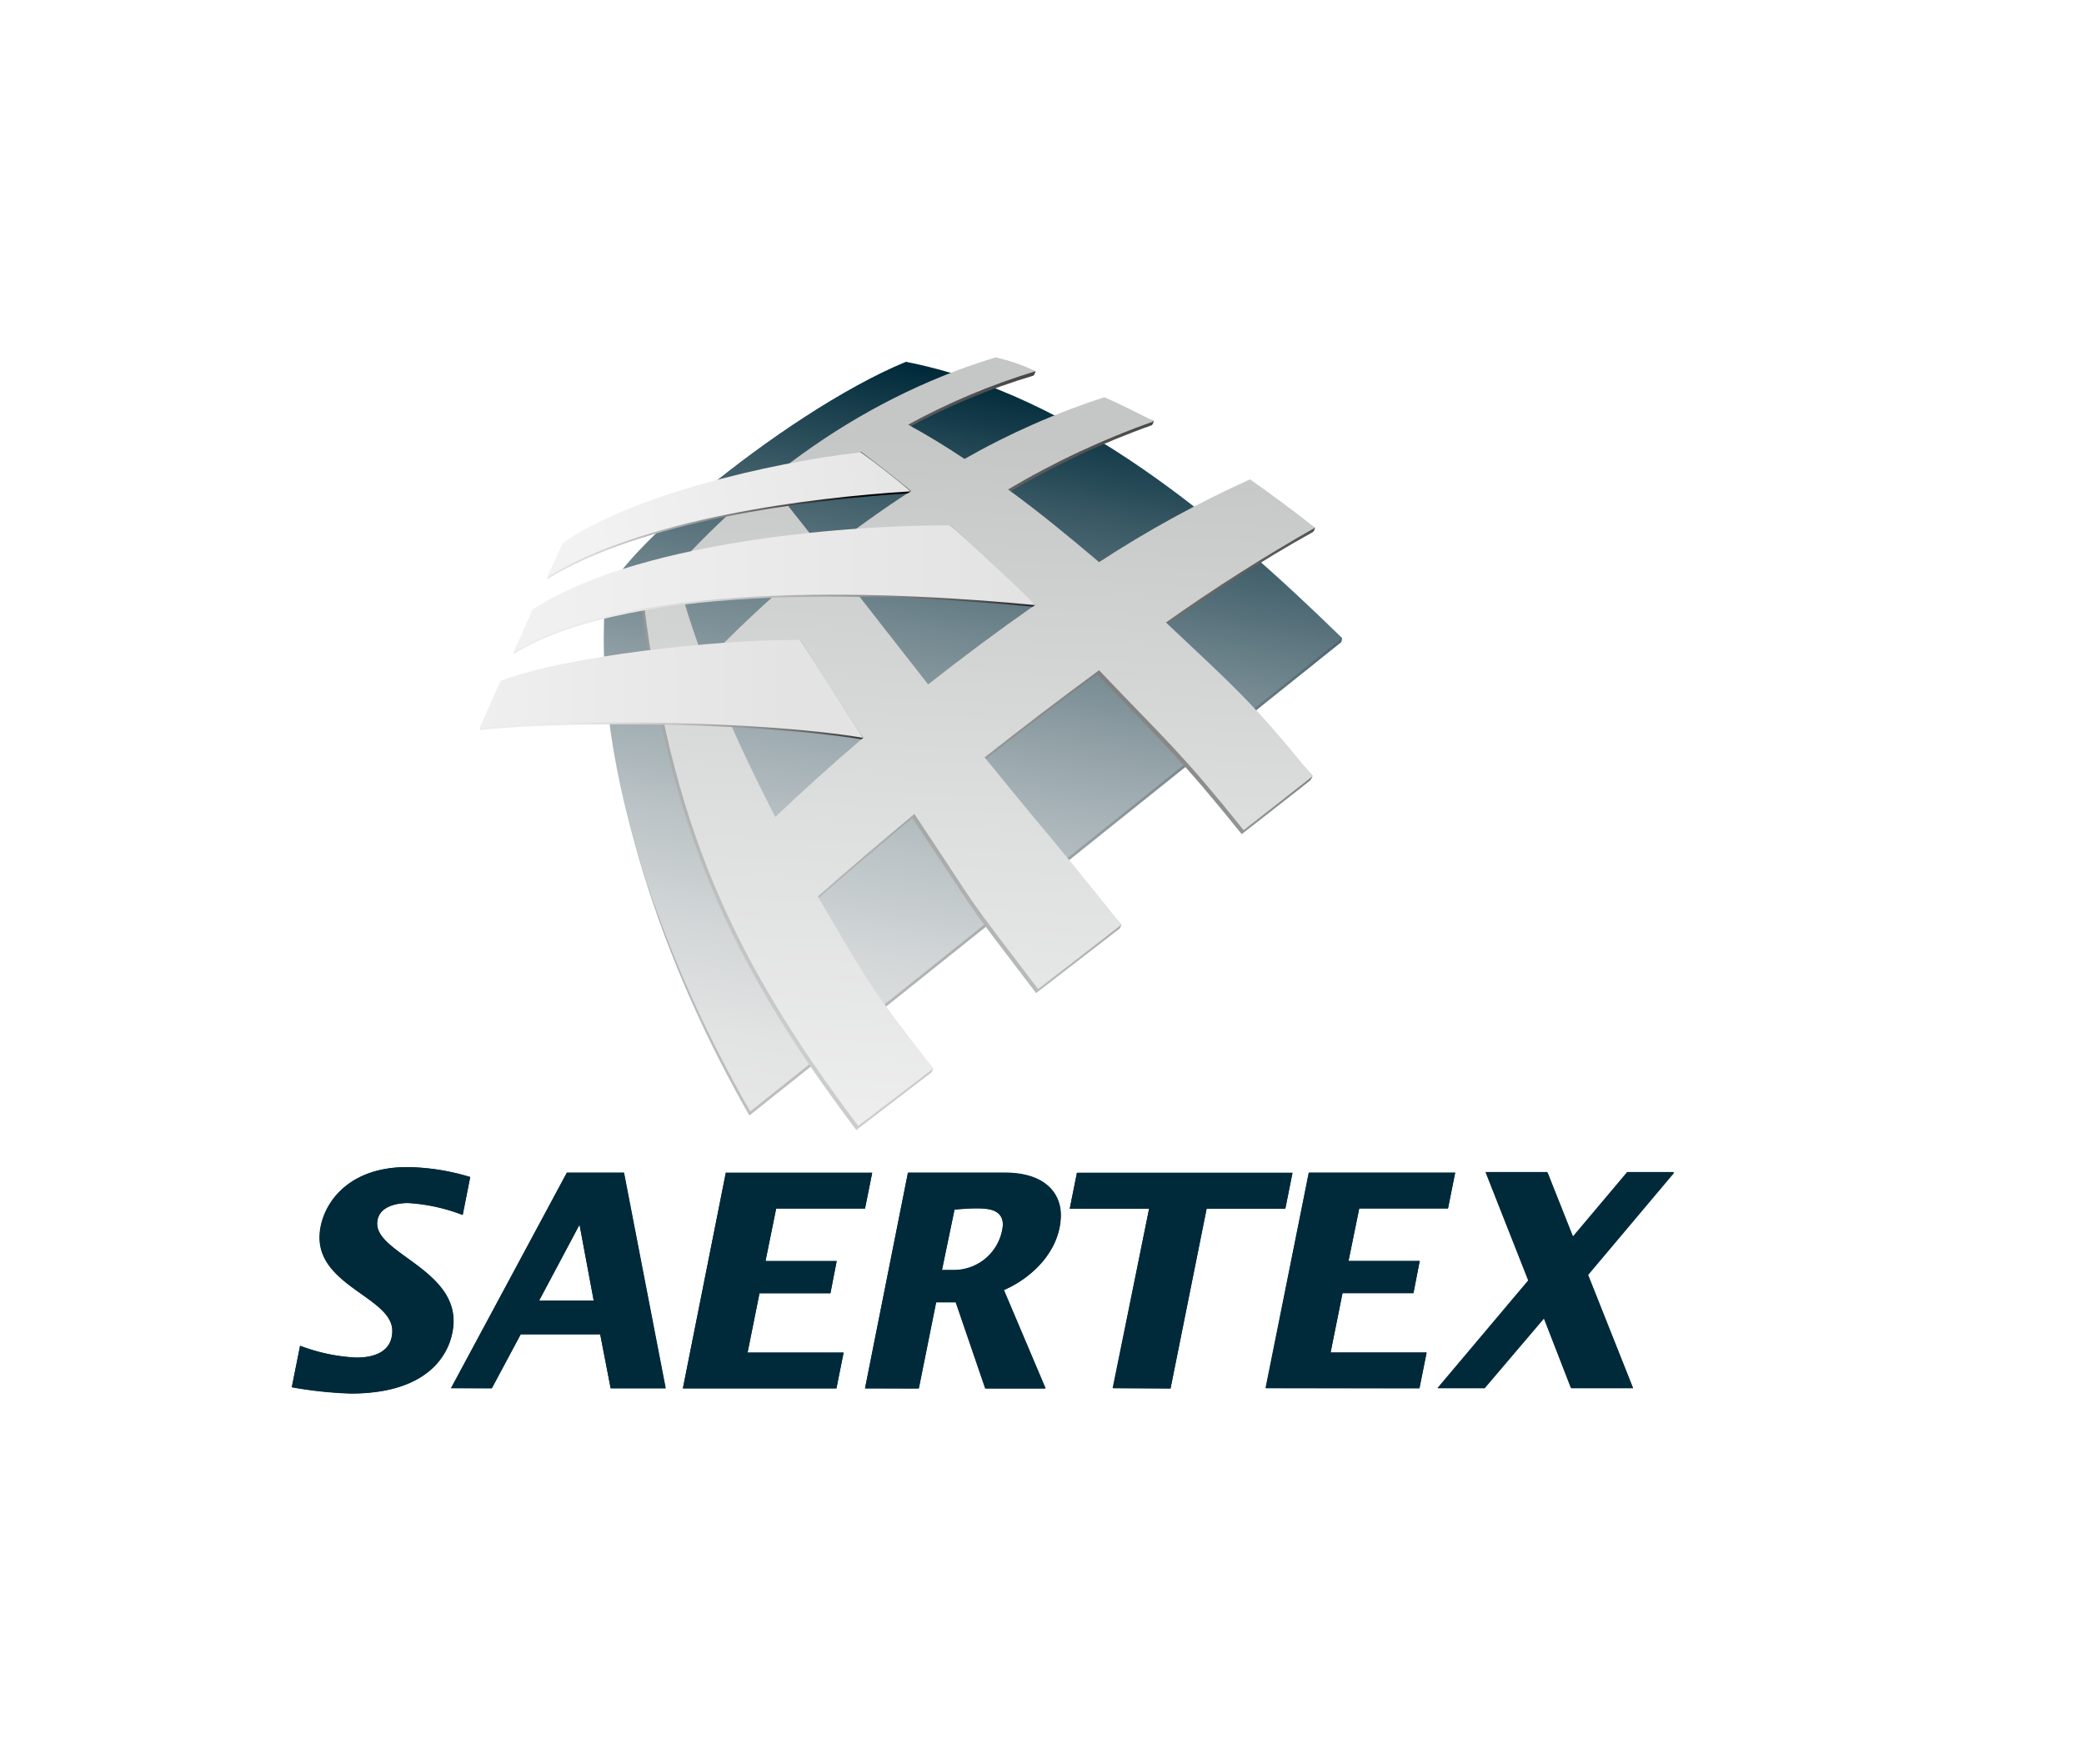 <svg id="Desktop" xmlns="http://www.w3.org/2000/svg" xmlns:xlink="http://www.w3.org/1999/xlink" viewBox="0 0 250 211.62"><defs><style>.cls-1{fill:none;}.cls-2{fill:#fff;}.cls-3,.cls-4{fill:#002a3a;}.cls-4{fill-rule:evenodd;}.cls-5{clip-path:url(#clip-path);}.cls-6{fill:url(#linear-gradient);}.cls-7{clip-path:url(#clip-path-2);}.cls-8{fill:url(#linear-gradient-2);}.cls-9{clip-path:url(#clip-path-3);}.cls-10{fill:url(#linear-gradient-3);}.cls-11{clip-path:url(#clip-path-4);}.cls-12{fill:url(#linear-gradient-4);}.cls-13{clip-path:url(#clip-path-5);}.cls-14{fill:url(#linear-gradient-5);}.cls-15{clip-path:url(#clip-path-6);}.cls-16{fill:url(#linear-gradient-6);}.cls-17{clip-path:url(#clip-path-7);}.cls-18{fill:url(#linear-gradient-7);}.cls-19{clip-path:url(#clip-path-8);}.cls-20{fill:url(#linear-gradient-8);}.cls-21{clip-path:url(#clip-path-9);}.cls-22{fill:url(#linear-gradient-9);}.cls-23{clip-path:url(#clip-path-10);}.cls-24{fill:url(#linear-gradient-10);}</style><clipPath id="clip-path"><path class="cls-1" d="M72.85,73.18c-1.26,20.49,7.05,43.23,17.05,60.63,23.57-18.74,47.39-37.88,71-56.78a1.47,1.47,0,0,0,.1-.49c-.49.08-28.26-28.69-52.43-32.65C93.66,50,71.54,69,72.85,73.18"/></clipPath><linearGradient id="linear-gradient" x1="-1793.23" y1="4737.59" x2="-1791.26" y2="4737.59" gradientTransform="matrix(46.33, 0, 0, -46.33, 83147.09, 219583.5)" gradientUnits="userSpaceOnUse"><stop offset="0" stop-color="#bdbebf"/><stop offset="0.12" stop-color="#b8babc"/><stop offset="0.27" stop-color="#aaafb1"/><stop offset="0.43" stop-color="#929ca1"/><stop offset="0.59" stop-color="#718289"/><stop offset="0.77" stop-color="#46616b"/><stop offset="0.94" stop-color="#133947"/><stop offset="1" stop-color="#002a3a"/></linearGradient><clipPath id="clip-path-2"><path class="cls-1" d="M72.55,72.69C71.28,93.17,80,115.92,90,133.32c23.57-18.74,47.39-37.88,71-56.78-14.33-14-32.17-29.19-52.33-33.14-14.88,6.15-37.4,25.15-36.09,29.29"/></clipPath><linearGradient id="linear-gradient-2" x1="-1794.61" y1="4737.85" x2="-1792.64" y2="4737.85" gradientTransform="matrix(46.99, 0, 0, -46.99, 84393.72, 222713.58)" gradientUnits="userSpaceOnUse"><stop offset="0" stop-color="#e7e7e7"/><stop offset="0.11" stop-color="#e2e3e3"/><stop offset="0.24" stop-color="#d3d7d8"/><stop offset="0.38" stop-color="#bbc3c6"/><stop offset="0.53" stop-color="#99a7ac"/><stop offset="0.69" stop-color="#6d838b"/><stop offset="0.85" stop-color="#385864"/><stop offset="1" stop-color="#002a3a"/></linearGradient><clipPath id="clip-path-3"><path class="cls-1" d="M86.93,85.8c2.91-3,6.11-6.07,9.25-8.84q3.67,5.94,7.53,11.75c-3.62,3.08-7.32,6.45-10.76,9.73-2.13-4.15-4.16-8.36-6-12.64m-5-13.4q3.42-3.68,7.15-7,1.8,3.28,3.71,6.49-4.3,3.84-8.29,8c-1-2.46-1.82-5-2.57-7.49m20.79-.83c3.64-2.86,7.67-5.74,11.53-8.3,3.47,3.09,6.86,6.29,10.18,9.55-4.37,3.06-8.92,6.4-13.11,9.71q-4.29-5.49-8.6-11M94.36,61c2.87-2.25,6.11-4.53,9.19-6.49,2,1.5,4,3.07,6,4.69-3.55,2.31-7.26,5-10.59,7.58L94.36,61M77,73c3.33,25.93,10.2,42,25.72,62.55,0,0,9-6.88,9-6.89a1.31,1.31,0,0,0,.23-.52c-2.94-3.1-7.71-9.24-14.09-20.12q5.72-5,11.58-9.89c8.67,13,5.35,8.53,14.85,21l5-3.86c2.51-1.94,5-3.87,5-3.87a1.08,1.08,0,0,0,.23-.51c-4.85-5.21-6.73-7.39-16.63-19.56q6.76-5.34,13.72-10.45c8.27,8.67,9.83,9.85,17.35,19.18,0,0,8.29-6.47,8.26-6.48a1.61,1.61,0,0,0,.23-.51C155,90.28,148,83,139.64,75.15c5.8-4,11.7-7.92,17.88-11.34a.93.93,0,0,0,.23-.51c-2.2-.91-5.55-3.58-8-5.29a134.15,134.15,0,0,0-18.1,9.93c-3.55-3-7.18-5.95-10.93-8.72A99.18,99.18,0,0,1,138.19,51a1.2,1.2,0,0,0,.23-.51,59.8,59.8,0,0,1-6.17-2.37,89.55,89.55,0,0,0-16.77,7.4c-2.2-1.46-4.45-2.85-6.77-4.11A79.92,79.92,0,0,1,124,45.05a1.45,1.45,0,0,0,.23-.52c-4.14-.87-3.36-.79-5-1.15-17,5.16-31,16-42.19,29.64"/></clipPath><linearGradient id="linear-gradient-3" x1="-1791.19" y1="4755.27" x2="-1789.22" y2="4755.27" gradientTransform="matrix(46.18, 0, 0, -46.18, 82792.14, 219701.58)" gradientUnits="userSpaceOnUse"><stop offset="0" stop-color="#cbcccc"/><stop offset="0.14" stop-color="#bebfbf"/><stop offset="0.41" stop-color="#9b9c9c"/><stop offset="0.76" stop-color="#646463"/><stop offset="1" stop-color="#3b3b3a"/></linearGradient><clipPath id="clip-path-4"><path class="cls-1" d="M86.93,85.39c2.91-3,5.95-5.87,9.08-8.63q3.69,5.92,7.53,11.75Q98.13,93.13,93,98c-2.13-4.15-4.16-8.35-6-12.64m-5-13.4q3-3.22,6.25-6.19c.3-.28,1.17-.33,1.31-.09q1.6,2.91,3.3,5.76-4.3,3.84-8.29,8c-1-2.47-1.82-5-2.57-7.5m20.79-.82Q108.19,66.86,114,63c3.47,3.1,6.85,6.3,10.17,9.56q-6.55,4.59-12.83,9.54l-8.6-11m-8.37-10.6a108.9,108.9,0,0,1,8.93-6.31c2,1.49,4,3.07,6,4.69-3.55,2.3-7,4.78-10.33,7.4l-4.57-5.78M77.25,72.51c3.32,25.93,10.19,42,25.71,62.55,0,0,9-6.88,9-6.89-7.8-10.06-7.41-9.66-13.85-20.64q5.7-5,11.58-9.89c8.67,13,5.34,8.53,14.84,21l5-3.85c2.51-1.94,5-3.87,5-3.87-9.89-12.33-6.43-7.81-16.41-20.07q6.77-5.34,13.72-10.45c8.28,8.67,9.84,9.84,17.35,19.18,0,0,8.3-6.47,8.26-6.48-7.31-9-9.16-10.48-17.58-18.43A210.37,210.37,0,0,1,157.75,63.3q-3.8-3-7.8-5.8a134.15,134.15,0,0,0-18.1,9.93c-3.54-3-7.17-6-10.92-8.72a99.08,99.08,0,0,1,17.49-8.18c-1.95-1-3.93-2-5.94-2.88a89.55,89.55,0,0,0-16.77,7.4c-2.2-1.46-4.45-2.85-6.77-4.11a80.6,80.6,0,0,1,15.28-6.41,21.68,21.68,0,0,0-4.79-1.66c-17,5.16-31,16-42.18,29.64"/></clipPath><linearGradient id="linear-gradient-4" x1="-1798.06" y1="4726.09" x2="-1796.09" y2="4726.09" gradientTransform="matrix(47.24, 0, 0, -47.24, 85002.8, 223328.39)" gradientUnits="userSpaceOnUse"><stop offset="0" stop-color="#f2f2f2"/><stop offset="0.51" stop-color="#dddede"/><stop offset="1" stop-color="#c5c6c6"/></linearGradient><clipPath id="clip-path-5"><path class="cls-1" d="M60.06,81.88c-1,2.22-1.48,3.28-2.54,5.69,11.88-1.22,34-.81,45.81,1.12a2,2,0,0,1,.22-.18C102,86.58,98.48,80.85,96,77H95c-9.07,0-27,1.87-35,4.9"/></clipPath><linearGradient id="linear-gradient-5" x1="-1800.01" y1="4937.65" x2="-1798.04" y2="4937.65" gradientTransform="matrix(23.13, 0, 0, -23.13, 41698.94, 114311.43)" gradientUnits="userSpaceOnUse"><stop offset="0" stop-color="#ececed"/><stop offset="0.11" stop-color="#e7e7e8"/><stop offset="0.24" stop-color="#d8d8d9"/><stop offset="0.38" stop-color="#c0c0c1"/><stop offset="0.52" stop-color="#9e9e9f"/><stop offset="0.68" stop-color="#727273"/><stop offset="0.84" stop-color="#3d3d3d"/><stop offset="1"/></linearGradient><clipPath id="clip-path-6"><path class="cls-1" d="M63.87,73.36c-1,2.26-1.18,2.79-2.31,5.13,14.66-9.07,47.41-7.14,62.32-5.71a2.31,2.31,0,0,1,.28-.19c-.66-.46-8.84-8.28-10.17-9.35h-.44c-13.12,0-37.65,2.19-49.68,10.12"/></clipPath><linearGradient id="linear-gradient-6" x1="-1825.49" y1="4887.89" x2="-1823.52" y2="4887.89" gradientTransform="matrix(31.9, 0, 0, -31.9, 58300.26, 156010.86)" xlink:href="#linear-gradient-5"/><clipPath id="clip-path-7"><path class="cls-1" d="M67.51,65.37c-.8,1.75-1.12,2.43-1.9,4.13,11.2-7,31.19-9.55,43.29-10.32l.36-.24c-1.18-.76-4.11-3.11-6-4.46-11.08,1.23-28.07,5.34-35.78,10.89"/></clipPath><linearGradient id="linear-gradient-7" x1="-1797.79" y1="4941.94" x2="-1795.82" y2="4941.94" gradientTransform="matrix(22.65, 0, 0, -22.65, 40779.2, 111981.18)" xlink:href="#linear-gradient-5"/><clipPath id="clip-path-8"><path class="cls-1" d="M60.06,81.66c-1,2.22-1.48,3.28-2.54,5.69,11.95-1.23,34.28-.81,46,1.15C101,84.64,98.48,80.63,96,76.77H95c-9.06,0-27,1.87-34.94,4.9"/></clipPath><linearGradient id="linear-gradient-8" x1="-1823.51" y1="4945.76" x2="-1821.54" y2="4945.76" gradientTransform="matrix(23.37, 0, 0, -23.37, 42663.85, 115640.42)" gradientUnits="userSpaceOnUse"><stop offset="0" stop-color="#f2f2f2"/><stop offset="1" stop-color="#e3e3e3"/></linearGradient><clipPath id="clip-path-9"><path class="cls-1" d="M63.87,73.14c-1,2.26-1.18,2.78-2.31,5.13,14.76-9.13,47.83-7.12,62.6-5.69,0-.27-8.84-8.5-10.17-9.56h-.46c-13.12,0-37.64,2.18-49.66,10.12"/></clipPath><linearGradient id="linear-gradient-9" x1="-1841.84" y1="4895.75" x2="-1839.87" y2="4895.75" gradientTransform="matrix(31.78, 0, 0, -31.78, 58592.06, 155648.66)" xlink:href="#linear-gradient-8"/><clipPath id="clip-path-10"><path class="cls-1" d="M67.51,65.15l-1.9,4.12c11.31-7.07,31.59-9.6,43.64-10.33-1.9-1.59-4.1-3.33-6-4.68C92.21,55.49,75.22,59.6,67.51,65.15"/></clipPath><linearGradient id="linear-gradient-10" x1="-1791.62" y1="4938.03" x2="-1789.65" y2="4938.03" gradientTransform="matrix(22.7, 0, 0, -22.7, 40740.73, 112172.2)" xlink:href="#linear-gradient-8"/></defs><rect class="cls-2" width="250" height="211.62"/><g id="Logos"><g id="Saertex"><path class="cls-3" d="M35,166.42l1-5a22.07,22.07,0,0,0,6.76,1.43c2.14,0,4.32-.68,4.32-3.22,0-3.93-8.72-5.33-8.72-11.19,0-3.36,2.82-8.44,10.51-8.44a26.86,26.86,0,0,1,7.55,1.18l-.9,4.54a21.85,21.85,0,0,0-6.54-1.43c-1.57,0-3.72.5-3.72,2.51,0,3.46,9.16,5.47,9.16,11.65,0,2.83-1.94,8.69-12.31,8.69a48.54,48.54,0,0,1-7.08-.75m19.1.11L68,140.67h6.87l5,25.86H73.26L72,160.05H62.46L59,166.53ZM64.68,156h6.54l-1.68-9h-.07Zm17.24,10.55,5.15-25.86h17.56l-.86,4.29H93.11l-1.28,6.3h8.54l-.75,3.86H91.11l-1.43,7.12H101.2l-.86,4.29Zm21.85,0,5.15-25.86h11.55c5.11,0,6.76,2.69,6.76,5.08,0,4-3.11,7.37-6.83,9l5,11.8h-7.22l-3.54-10.34h-2.36l-2.08,10.34Zm10.73-21.42L113,152.33h1.4a5.9,5.9,0,0,0,5.9-5.4c0-1.86-1.76-2-3.22-2-.86,0-1.79.08-2.61.15m19,21.42L137.85,145h-9.52l.86-4.29h25.86l-.86,4.29h-9.44l-4.33,21.57Zm18.34,0L157,140.67h17.56l-.86,4.29H163.05l-1.28,6.3h8.54l-.75,3.86h-8.51l-1.43,7.12h11.52l-.86,4.29Zm20.63,0,10.88-12.91-5.12-13h7.41l3.07,7.73,6.51-7.73h5.61l-10.33,12.27,5.4,13.59h-7.44l-3.25-8.37-7.12,8.37Z"/><path class="cls-4" d="M35,166.42a48.54,48.54,0,0,0,7.08.75c10.38,0,12.31-5.86,12.31-8.69,0-6.18-9.16-8.19-9.16-11.66,0-2,2.15-2.5,3.72-2.5a21.85,21.85,0,0,1,6.54,1.43l.9-4.54A26.86,26.86,0,0,0,48.83,140c-7.69,0-10.51,5.08-10.51,8.44,0,5.86,8.73,7.26,8.73,11.19,0,2.54-2.19,3.22-4.33,3.22A21.78,21.78,0,0,1,36,161.45Z"/><path class="cls-4" d="M54.09,166.53H59l3.47-6.47H72l1.25,6.47h6.58l-5-25.86H68ZM64.68,156l4.79-9h.07l1.68,9Z"/><polygon class="cls-4" points="81.92 166.53 100.34 166.53 101.2 162.24 89.68 162.24 91.11 155.12 99.62 155.12 100.37 151.26 91.83 151.26 93.11 144.96 103.77 144.96 104.63 140.67 87.07 140.67 81.92 166.53"/><path class="cls-4" d="M103.77,166.53h6.47l2.08-10.34h2.36l3.54,10.34h7.22l-5-11.8c3.72-1.61,6.83-5,6.83-9,0-2.39-1.65-5.08-6.76-5.08H108.92Zm10.73-21.42c.82-.07,1.75-.15,2.61-.15,1.46,0,3.22.11,3.22,2a5.9,5.9,0,0,1-5.9,5.4H113Z"/><polygon class="cls-4" points="133.52 166.53 140.42 166.53 144.75 144.96 154.19 144.96 155.05 140.67 129.19 140.67 128.33 144.96 137.85 144.96 133.52 166.53"/><polygon class="cls-4" points="151.86 166.53 170.28 166.53 171.14 162.24 159.62 162.24 161.05 155.12 169.56 155.12 170.31 151.26 161.77 151.26 163.06 144.96 173.71 144.96 174.57 140.67 157.01 140.67 151.86 166.53"/><polygon class="cls-4" points="172.49 166.53 178.11 166.53 185.23 158.16 188.48 166.53 195.92 166.53 190.52 152.94 200.85 140.67 195.24 140.67 188.73 148.4 185.66 140.67 178.25 140.67 183.37 153.62 172.49 166.53"/><g class="cls-5"><rect class="cls-6" x="64.22" y="37.01" width="104.08" height="103.68" transform="translate(8.57 187.91) rotate(-80)"/></g><g class="cls-7"><rect class="cls-8" x="64.04" y="36.37" width="104.13" height="103.98" transform="translate(8.93 187.35) rotate(-80)"/></g><g class="cls-9"><rect class="cls-10" x="60.26" y="35.78" width="114.25" height="107.41" transform="translate(-6.85 169.18) rotate(-70)"/></g><g class="cls-11"><rect class="cls-12" x="69.36" y="46.36" width="96.28" height="85.22" transform="translate(22.5 201.65) rotate(-87)"/></g><g class="cls-13"><rect class="cls-14" x="56.98" y="74.22" width="47.11" height="17.23" transform="translate(-9.5 10.43) rotate(-7)"/></g><g class="cls-15"><rect class="cls-16" x="60.87" y="59.48" width="63.98" height="22.76" transform="translate(-7.94 11.85) rotate(-7)"/></g><g class="cls-17"><rect class="cls-18" x="64.86" y="51.88" width="45.16" height="20.22" transform="translate(-6.9 11.12) rotate(-7)"/></g><g class="cls-19"><rect class="cls-20" x="57.52" y="76.76" width="46.03" height="11.74"/></g><g class="cls-21"><rect class="cls-22" x="61.56" y="63.02" width="62.6" height="15.25"/></g><g class="cls-23"><rect class="cls-24" x="64.7" y="50.93" width="45.46" height="21.66" transform="translate(-8.59 14.44) rotate(-9)"/></g></g></g></svg>